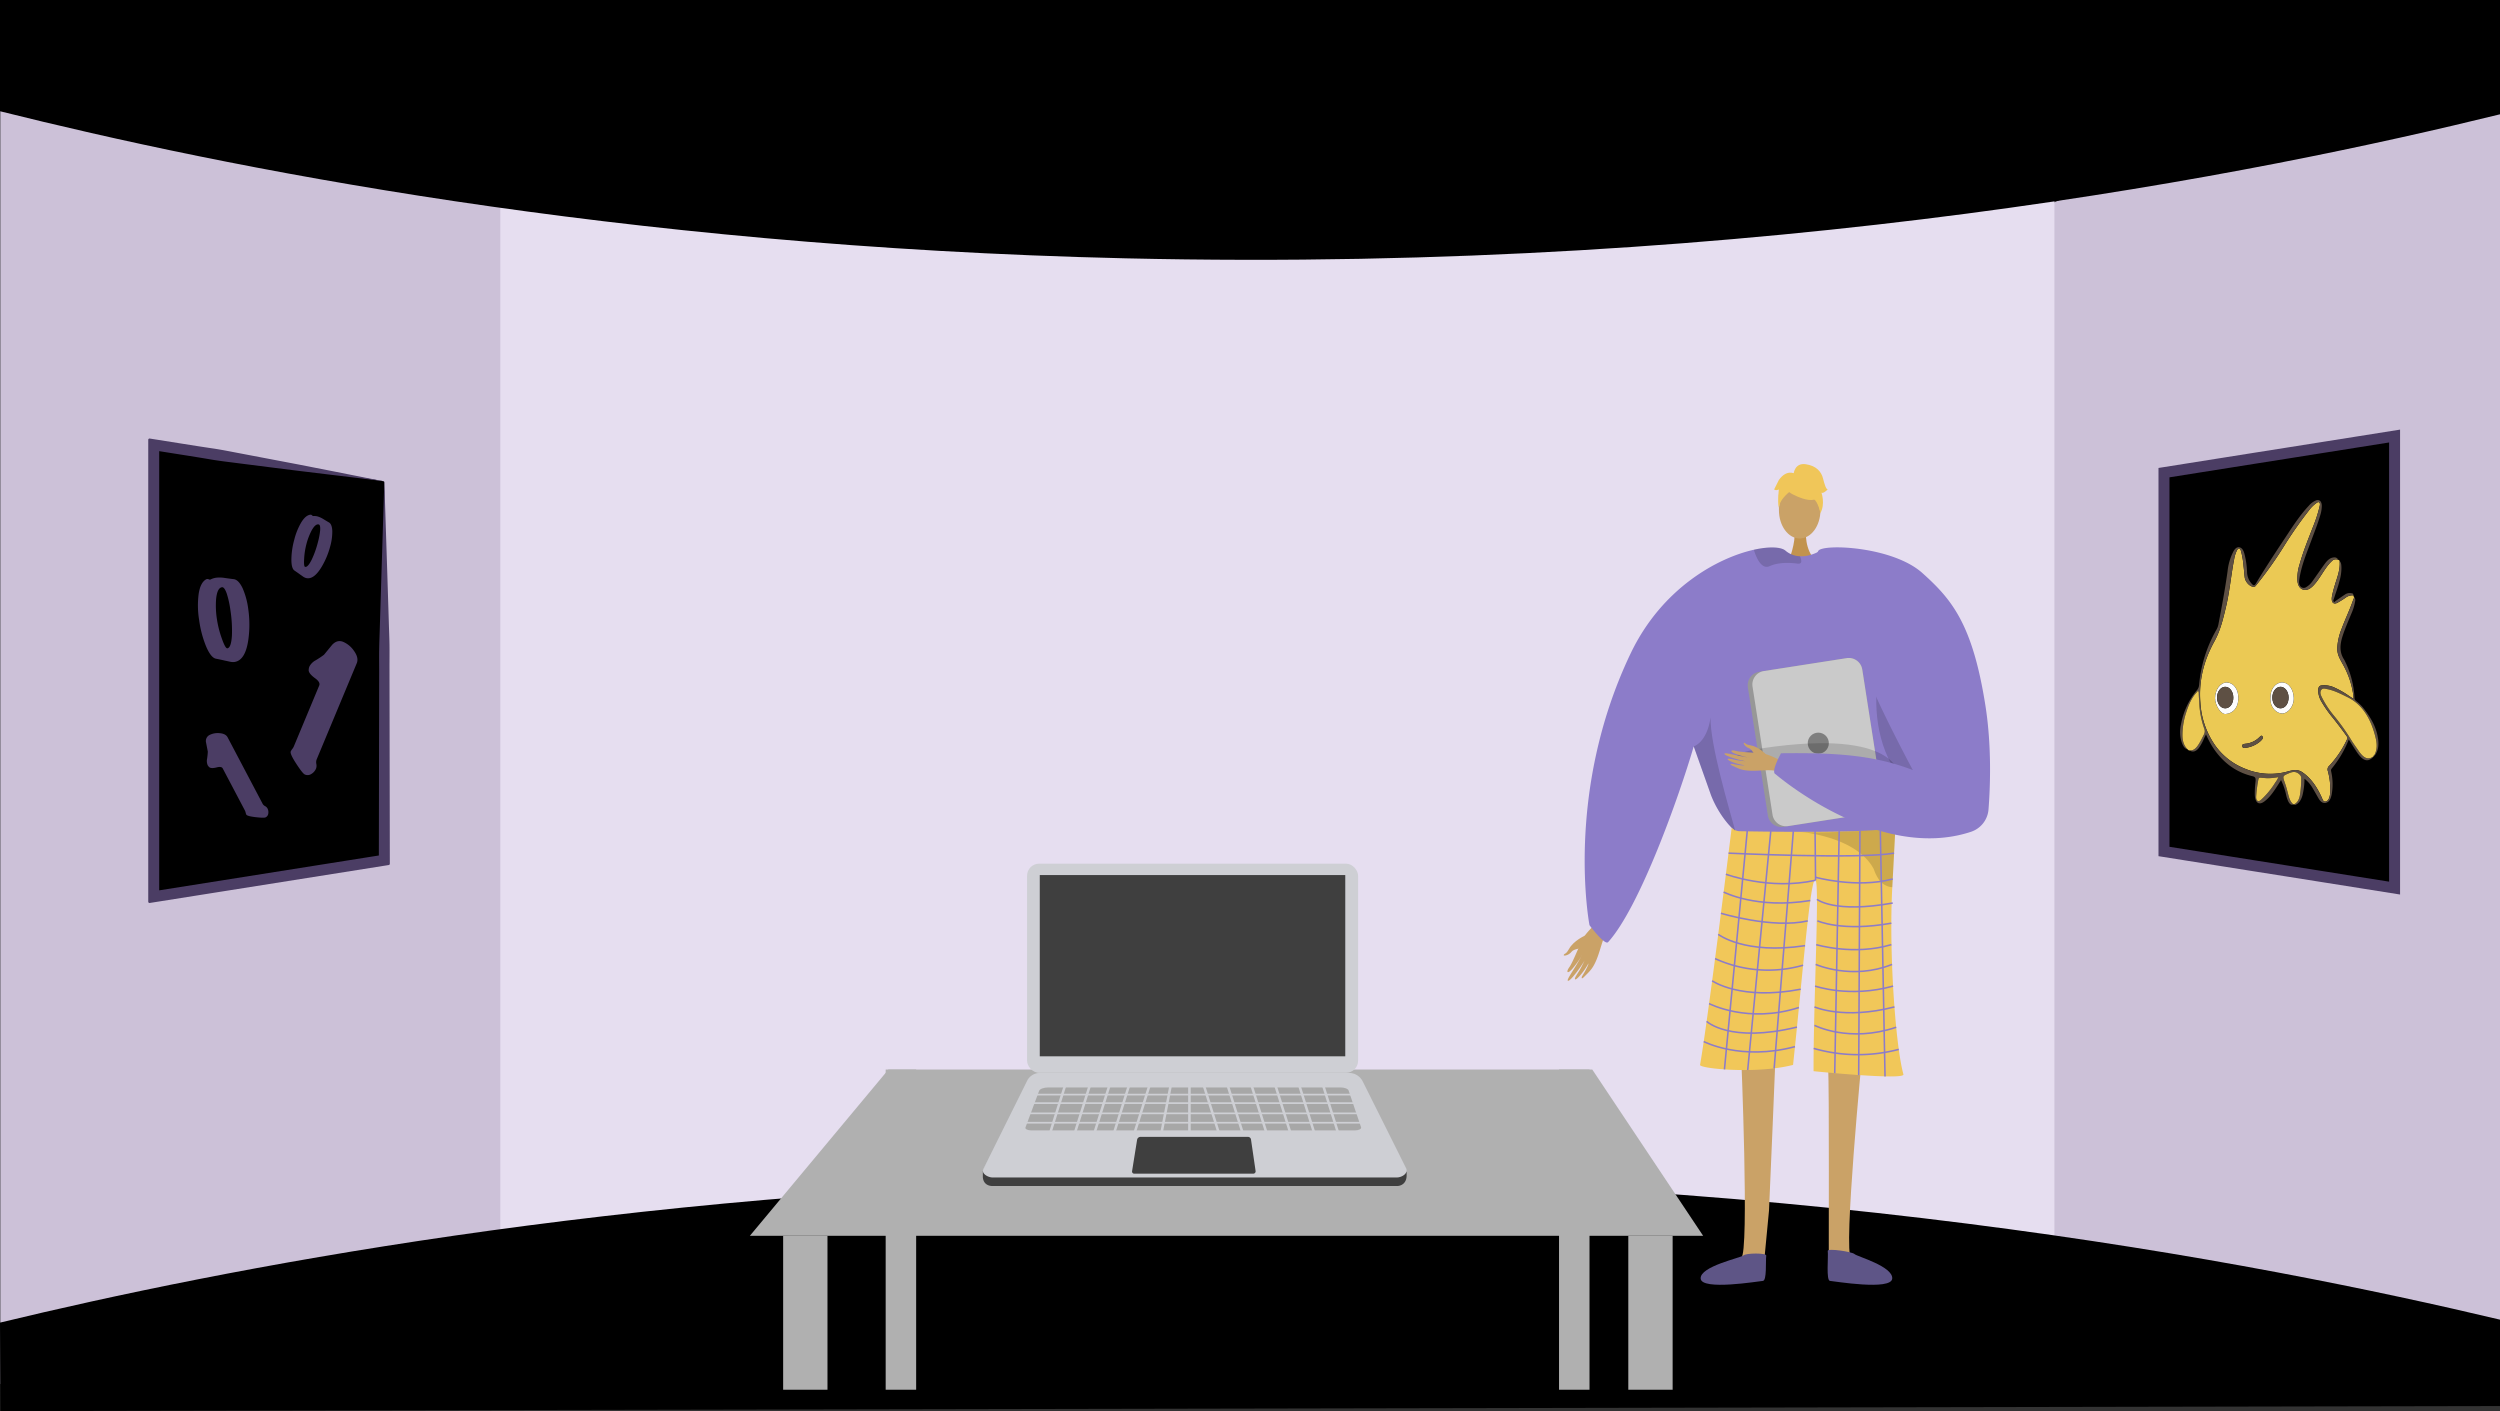<svg xmlns="http://www.w3.org/2000/svg" xmlns:xlink="http://www.w3.org/1999/xlink" width="1366" height="771" viewBox="0 0 1366 771"><rect x="0" y="0" width="1366" height="771" fill="#333333" stroke="none"/><defs><style>.a,.s{fill:none;}.b{fill:#ccc1d8;}.c{fill:#e6def0;}.d,.u{fill:#000;}.e,.f{fill:#caa267;}.e{fill-rule:evenodd;}.g{fill:#c2934e;}.h{fill:#8c7cc9;}.i{fill:#f1c759;}.j{opacity:0.15;}.k{fill:#5e5586;}.l{fill:#5e5587;}.m{opacity:0.3;}.n{opacity:0.5;}.o{fill:#f0c659;}.p{fill:#979797;}.q{fill:#cacaca;}.r{fill:#7f7f7f;}.s{stroke:#8c7cc9;stroke-width:0.861px;}.s,.u{stroke-miterlimit:10;}.t{fill:#4b3d64;}.u{stroke:#4b3d64;stroke-width:6px;}.v{clip-path:url(#a);}.w{fill:#b0b0b0;}.x{fill:#b35328;}.y{fill:#e9e9e9;}.z{fill:#8e94a0;}.aa{fill:#3f3f3f;}.ab{fill:#cecfd4;}.ac{fill:#a7a7a7;}.ad{fill:#ebc954;}.ae{fill:#5e5044;}.af{fill:#fdfdfd;}</style><clipPath id="a"><rect class="a" width="1366" height="756.24" transform="translate(4957.938 1000.681)"/></clipPath></defs><g transform="translate(-4957.937 -997.587)"><path class="b" d="M6323.938,1007.123v758.463L6081.709,1698l-32.991-6.263,1.636-558.092,30.118-25.56Z"/><path class="b" d="M5274.234,1123.058l-16.051,556.371-300.044,74.4V1003.774l298.844,93.57Z"/><path class="c" d="M5655.915,1086.658H5231.307v617.384h849.165V1086.658Z"/><path class="d" d="M4957.937,1058.367c121.657,30.38,335.7,73.888,615,80.372,352.971,8.194,622.428-47.1,751-78.7V997.587h-1366Z"/><path class="d" d="M4957.937,1720.27c121.657-29.39,335.7-71.48,615-77.753,352.971-7.927,622.428,45.568,751,76.133v47.19l-1365.8,2.747Z"/><path class="e" d="M5823.844,1508.869s-6.113,2.683-8.623,7.272c-1.491,2.728-2.194,2.4-2.59,2.811-1.311,1.374,2.3.89,3.964-1.282,1.355-1.765,5.166-1.645,6.323-2.583s3.783-4.045,3.637-5.109S5823.844,1508.869,5823.844,1508.869Z"/><path class="e" d="M5834.458,1498.036c-.624.785-9.686,8.172-12.009,13.115s-5.305,12.512-7.012,14.88c-2.007,2.786-1.057,4.017,1.6.933a53.7,53.7,0,0,0,5.255-7.309c.206-.5-1.448,2.666-3.51,6.015-2.191,3.561-4.788,7.344-4.172,7.783,1.2.852,8.2-9.154,9.119-11.032a52.494,52.494,0,0,1-2.489,4.925c-1.254,2.175-3.042,4.541-2.749,5.239.462,1.1,4.892-3.939,7.322-8.549.188-.028-.134,1.629-3.388,6.911-.327.531-.6,2.083.944.518,3.262-3.294,4.907-4.469,7.161-10.138,2.2-5.527,3.282-12.114,6.086-15.647Z"/><path class="f" d="M5975.566,1572.552s-10.7,110.373-6.148,112.272c8.16,3.462,40.116,14.784,4.884,12.3-18.1,1.09-16.77-2.953-17.053-6.379-.231-2.8.3-101.578-.443-109.26-.167-1.72-.267-2.76-.267-2.76Z"/><path class="f" d="M5909.234,1572.552s4.638,110.373.089,112.272c-8.159,3.462-40.116,14.784-4.884,12.3,18.1,1.09,16.77-2.953,17.053-6.379.231-2.8,2.284-24.047,3.028-31.729.166-1.72,3.713-88.044,3.713-88.044Z"/><path class="g" d="M5944.71,1287.733s-.942,10.517,5.545,16.333-14.95,0-14.95,0,3.989-10.073,3.094-16.333S5944.71,1287.733,5944.71,1287.733Z"/><ellipse class="f" cx="11.342" cy="15.474" rx="11.342" ry="15.474" transform="translate(5929.947 1260.864)"/><path class="h" d="M6015.259,1388.924c-.241,3.8-4.169,21.011-9.079,36.311-4.023,12.56-8.718,23.836-12.578,25.4-8.562,3.446-73.214,8.175-86.507,1.835-.31-.232-.646-.482-.964-.758-4.988-4.057-10.4-12.069-13.267-19.572,0-.009-7.641-21.545-9.2-25.93-.017-.043-.026-.077-.043-.112-.052-.172-.112-.336-.172-.491-.018-.06-.044-.112-.061-.172-8.046,27.472-29.453,87.808-46.768,106.923-1.818,2.008-10.182-9.252-10.182-9.252s-13.982-72.2,22.492-148.5c17.169-35.914,47.811-52.3,67.374-56.649,8.468-1.886,14.86-1.516,17.195.5a12.683,12.683,0,0,0,7.917,3.075,17.128,17.128,0,0,0,4.445-.405,22.1,22.1,0,0,0,4.712-1.6c.724-.336,1.146-.577,1.146-.577a45.937,45.937,0,0,1,11.974.715C6007.954,1308.327,6015.656,1382.541,6015.259,1388.924Z"/><path class="i" d="M5904.132,1449.921a6.99,6.99,0,0,0,3.968,1.83c9.324.183,49.593.873,71.437-.382,7.707-.444,13.12-1.129,14.07-2.168,0,0,0,.032-.006.089-.057,1.2-.748,14.989-1.717,33.058-1.915,35.67,1.772,86.758,6.08,102.264.929,3.347-49.1-1.723-49.1-1.723-.139-36.811,3.353-101.434,1.1-104.331-2.744-3.524-7.194,53.319-12.3,100.885-19.813,5.169-51.188,2.031-50.826,0C5891.144,1555.323,5904.132,1449.921,5904.132,1449.921Z"/><path class="j" d="M5883.391,1405.43c.017.06.043.112.06.172.06.155.12.319.172.491.017.035.026.069.043.112,1.559,4.385,9.2,25.921,9.2,25.93,2.868,7.5,8.278,15.515,13.266,19.572-3.386-12.258-13.938-47.793-13.534-62.111C5890.584,1403.4,5883.391,1405.421,5883.391,1405.43Z"/><path class="j" d="M5986.893,1354.092s-21.426,63.957,38.019,91.12l1.208.8-.307-15.043s-28.011-39.086-28.117-40.092S5986.893,1354.092,5986.893,1354.092Z"/><path class="j" d="M5942.165,1304.071c.035,1.026-.508,1.7-2.154,1.473-5.134-.7-10.931-.551-15.144,1.379a3.579,3.579,0,0,1-3.463-.147c-2.7-1.576-4.367-6.28-5.031-8.364a1.446,1.446,0,0,1-.069-.457c8.468-1.886,14.86-1.516,17.195.5a12.683,12.683,0,0,0,7.917,3.075A6.987,6.987,0,0,1,5942.165,1304.071Z"/><path class="k" d="M5923.017,1683.679c.211-1.593-11.127-1.444-12.411-.15s-23.879,5.957-23.432,12.668,31.764,1.435,34,1.277S5922.6,1686.811,5923.017,1683.679Z"/><path class="l" d="M5956.614,1681.095c-.211-1.594,13.362.428,14.645,1.723s21.041,6.668,20.594,13.379-31.765,1.435-34,1.277S5957.029,1684.226,5956.614,1681.095Z"/><g class="m"><path d="M5941.309,1452.107l-.449-.037S5941.019,1452.081,5941.309,1452.107Z"/><path class="n" d="M5941.309,1452.107c12,.958,38.228-.738,38.228-.738,7.707-.444,13.12-1.129,14.07-2.168,0,0,0,.032-.006.089-.057,1.2-.748,14.989-1.717,33.058a8.924,8.924,0,0,1-1.262-.145,9.818,9.818,0,0,1-6.35-4.513,21.808,21.808,0,0,1-2.47-5.158C5972.855,1455.509,5945.154,1452.452,5941.309,1452.107Z"/></g><path class="o" d="M5937.027,1267.456s19.634,10.886,13.807-6.592C5946.8,1248.771,5923.636,1259.664,5937.027,1267.456Z"/><path class="o" d="M5939.873,1263.28s-10.986,6.518-9.926,13.057c0,0-2.422-19.522,8.5-20.013s15.152.564,14.182,21.208C5952.63,1277.532,5949.457,1261.11,5939.873,1263.28Z"/><path class="o" d="M5937.972,1256.451s.552-6.083,6.582-5.221,8.614,4.307,9.476,7.753,1.723,6.03,2.584,6.03c0,0-2.584,2.585-3.446,1.723,0,0,2.236,6.2-.6,11.282,0,0-1.118-7.836-5.425-8.7S5937.972,1256.451,5937.972,1256.451Z"/><path class="o" d="M5938.524,1256.4s-4.308-2.585-8.615,3.445l-2.584,5.169s.861.862,2.584,0c0,0-.785,6.07.038,9.5l2.546-10.357Z"/><path class="p" d="M5912.973,1373.177l10.923,69.976a7.473,7.473,0,0,0,8.528,6.228l47.759-7.46a2.233,2.233,0,0,0,.336-.069,7.446,7.446,0,0,0,5.884-8.459l-10.923-69.976a7.462,7.462,0,0,0-8.529-6.22l-45.545,7.107-2.213.345A7.46,7.46,0,0,0,5912.973,1373.177Z"/><path class="q" d="M5915.523,1372.764l10.923,69.975a7.461,7.461,0,0,0,8.528,6.22l45.545-7.107a7.446,7.446,0,0,0,5.884-8.459l-10.923-69.976a7.462,7.462,0,0,0-8.529-6.22l-45.545,7.107A7.447,7.447,0,0,0,5915.523,1372.764Z"/><circle class="r" cx="5.765" cy="5.765" r="5.765" transform="translate(5945.685 1397.9)"/><path class="j" d="M5995.983,1422.538s1.119-25.723-67.8-17.108,51.687,16.368,51.687,16.368Z"/><path class="e" d="M5934.6,1415.067c-.816-.274-9.435-5.436-14.108-5.867s-11.661-.626-14.073-1.312c-2.838-.807-3.555.32-.285,1.568a46.165,46.165,0,0,0,7.443,2.108c.467.019-2.578-.39-5.887-1.076-3.518-.729-7.333-1.721-7.508-1.094-.339,1.215,9.794,3.947,11.58,4.14a44.993,44.993,0,0,1-4.707-.57c-2.124-.377-4.558-1.129-5.037-.689-.753.695,4.614,2.8,9.049,3.415.078.144-1.355.368-6.574-.716-.525-.109-1.86.121-.143.915,3.615,1.671,5.046,2.657,10.285,2.82,5.109.16,10.748-.892,14.422.34Z"/><path class="e" d="M5922.747,1409.66s-3.956-4.154-8.4-4.84c-2.641-.407-2.579-1.072-3.029-1.27-1.494-.658-.048,2.116,2.2,2.827,1.823.579,2.84,3.693,3.936,4.354s4.374,1.873,5.192,1.444S5922.747,1409.66,5922.747,1409.66Z"/><path class="h" d="M6008.3,1310.67c16.227,14.519,27.454,28,34.458,72.362,3.554,22.506,2.628,45.011,1.7,56.879a14.021,14.021,0,0,1-9.637,12.193c-50.84,16.77-106.683-31.472-106.683-31.472-2.911-1.083,2.95-11.465,2.95-11.465,28.106-.291,49.643.57,72.04,9.185-.113-.053-22.018-41.2-24.982-52.549-7.763-29.767-33.316-55.526-26.705-67.193C5953.73,1294.574,5991.934,1296.025,6008.3,1310.67Z"/><line class="s" x1="12.705" y2="132.855" transform="translate(5900.177 1449.05)"/><line class="s" x1="12.609" y2="130.541" transform="translate(5912.882 1451.707)"/><line class="s" x1="10.486" y2="129.629" transform="translate(5927.331 1451.707)"/><line class="s" x2="0.27" y2="26.851" transform="translate(5949.688 1451.707)"/><line class="s" x1="2.433" y2="132.255" transform="translate(5960.432 1451.707)"/><line class="s" x1="0.678" y2="133.365" transform="translate(5973.526 1451.624)"/><line class="s" x2="2.565" y2="134.131" transform="translate(5985.348 1451.624)"/><path class="s" d="M5902.414,1463.742s71.547,3.377,90.451,0"/><path class="s" d="M5949.958,1478.558c-25.033,5.67-48.99-3.293-48.99-3.293"/><path class="s" d="M5949.688,1476.864s22.592,6.348,42.436.988"/><path class="s" d="M5899.737,1485s18.041,9.445,47.344,4.63"/><path class="s" d="M5898.26,1496.6s28.074,8.571,47.433,4.161"/><path class="s" d="M5896.78,1508.116s14.3,11.208,47.447,6.18"/><path class="s" d="M5895.056,1521.366a69.559,69.559,0,0,0,48.085,3.623"/><path class="s" d="M5893.453,1533.5s15.441,10.961,48.391,4.595"/><path class="s" d="M5891.778,1545.948s21.312,11.141,49.082,2.14"/><path class="s" d="M5890.437,1555.66s12.573,12.092,49.359,3.128"/><path class="s" d="M5888.856,1566.683s20.331,10.711,49.854,2.79"/><path class="s" d="M5950.715,1488.991s9.438,7.793,41.409,2.008"/><path class="s" d="M5950.963,1500.72s13.244,6.175,40.405,1.3"/><path class="s" d="M5950.317,1513.738s20.45,6.159,41.051,0"/><path class="s" d="M5950.022,1524.533s19.88,8.838,41.742,0"/><path class="s" d="M5949.688,1536.386s18.927,6.641,42.624,0"/><path class="s" d="M5949.383,1547.769s15.953,7.158,43.676,0"/><path class="s" d="M5949.383,1557.841s18.941,9.761,44.64,1.037"/><path class="s" d="M5948.927,1570.431a87.572,87.572,0,0,0,46.5.537"/><path class="d" d="M5167.937,1261.2v205.775a.718.718,0,0,1-.6.709l-50.4,8-16,2.53-58.17,9.238a.718.718,0,0,1-.83-.709V1241.427a.717.717,0,0,1,.83-.708l58.17,9.238,16,2.53,50.4,8A.716.716,0,0,1,5167.937,1261.2Z"/><path class="t" d="M5167.375,1260.481a.714.714,0,0,1,.581.679l1.615,50.207.8,25.682c.121,4.3.315,8.575.382,12.911s-.013,8.732,0,13.088l.184,104.539,0,1.947a.719.719,0,0,1-.6.71l-1.928.306-126,20-2.641.419a.718.718,0,0,1-.83-.709V1237.913a.718.718,0,0,1,.83-.709l2.641.42,15.75,2.5c5.248.842,10.5,1.67,15.759,2.441s10.469,1.856,15.7,2.833l15.673,2.986,15.756,3,15.883,3.117C5147.259,1256.526,5157.367,1258.59,5167.375,1260.481Zm.542.757a.721.721,0,0,0-.627-.736c-10.588-1.38-21.076-2.589-31.339-3.839l-15.616-1.887-15.747-1.982-15.828-2.012c-5.273-.69-10.562-1.273-15.8-2.169s-10.489-1.736-15.74-2.562L5043,1243.794a.718.718,0,0,1-.353-1.255l1.1-.942a.717.717,0,0,1,1.183.546v243.888a.717.717,0,0,1-1.183.545l-1.1-.942a.718.718,0,0,1,.354-1.254l122.542-19.451a.717.717,0,0,1,.658,1.174h0a.718.718,0,0,1-1.263-.467l.181-100.511c.01-4.268-.075-8.495,0-12.787s.26-8.638.382-12.964l.8-26.068Z"/><path class="t" d="M5104.049,1439.234a4.473,4.473,0,0,1,.482,2.873,2.623,2.623,0,0,1-1.51,2.1q-.889.4-5.431-.125t-5.059-1.375a4.866,4.866,0,0,1-.374-1.1,4.868,4.868,0,0,0-.346-1.048l-12.175-23.1q-.667-1.265-3.379-.539-3.04.759-4.025-.2a3.87,3.87,0,0,1-.824-1.042,5.869,5.869,0,0,1-.323-3.484,35.427,35.427,0,0,0,.4-3.873.758.758,0,0,0-.015-.133l-.955-4.9a3.668,3.668,0,0,1,1.9-4.094,9.9,9.9,0,0,1,5.384-1.01q3.424.234,4.5,2.268l19.218,36.466a3.313,3.313,0,0,0,1.251,1.133A3.372,3.372,0,0,1,5104.049,1439.234Z"/><path class="t" d="M5130.654,1417.458a6.2,6.2,0,0,1-2.642,3.052,3.644,3.644,0,0,1-3.572.238q-1.212-.6-4.662-5.911t-3-6.616a6.758,6.758,0,0,1,.846-1.373,6.674,6.674,0,0,0,.814-1.3l13.921-33.4q.762-1.828-2.409-4.084-3.5-2.577-3.343-4.473a5.36,5.36,0,0,1,.385-1.8,8.13,8.13,0,0,1,3.436-3.421,47.971,47.971,0,0,0,4.511-3.006.746.746,0,0,0,.091-.094l4.41-5.371q2.78-2.946,6.051-1.584a13.708,13.708,0,0,1,5.832,4.858q2.774,3.864,1.549,6.8l-21.975,52.721a4.587,4.587,0,0,0-.106,2.336A4.672,4.672,0,0,1,5130.654,1417.458Z"/><path class="t" d="M5137.575,1282.978q1.761.915,1.933,4.761a30.263,30.263,0,0,1-1.182,8.515,43.079,43.079,0,0,1-4.548,10.9q-4.36,7.394-8.678,6.254a5.471,5.471,0,0,1-1.591-.787q-1.443-1.033-1.587-1.113-.919-.693-3.068-2.157-1.74-1.154-1.7-6.252a42.635,42.635,0,0,1,1.543-10.506,35.764,35.764,0,0,1,3.743-9.393q2.487-4.167,5.2-4.391a1.274,1.274,0,0,1,.316.042,1.386,1.386,0,0,1,.59.4q.321.33.532.3a7.234,7.234,0,0,1,2.394.222,12.46,12.46,0,0,1,3.135,1.439Q5137.252,1282.813,5137.575,1282.978Zm-5.459,1.177q-1.835-.483-3.954,3.371a34.786,34.786,0,0,0-2.847,7.546,40.3,40.3,0,0,0-1.192,7.778q-.266,4.263.5,4.464,1.49.391,3.674-4.018a52.252,52.252,0,0,0,3.321-9.341,38.941,38.941,0,0,0,1.254-6.618Q5133.07,1284.408,5132.116,1284.155Z"/><path class="t" d="M5085.509,1314.024q2.725.213,5.007,4.995a41.676,41.676,0,0,1,3.077,11.428,59.306,59.306,0,0,1,.09,16.257q-1.556,11.712-7.639,12.588a7.563,7.563,0,0,1-2.44-.143q-2.385-.536-2.608-.558-1.54-.384-5.049-1.086-2.824-.526-5.517-7.01a58.655,58.655,0,0,1-3.688-14.144,49.266,49.266,0,0,1-.3-13.917q.913-6.617,4.236-8.36a1.824,1.824,0,0,1,.423-.116,1.894,1.894,0,0,1,.962.191c.39.164.669.2.839.1a9.956,9.956,0,0,1,3.153-1,17.146,17.146,0,0,1,4.747.14Q5085.009,1313.987,5085.509,1314.024Zm-6.288,4.424q-2.585.374-3.2,6.4a47.9,47.9,0,0,0,.445,11.093,55.648,55.648,0,0,0,2.668,10.5q1.953,5.544,3.03,5.389,2.1-.3,2.5-7.066a71.968,71.968,0,0,0-.809-13.624,53.556,53.556,0,0,0-1.966-9.061Q5080.566,1318.256,5079.221,1318.448Z"/><path class="u" d="M6140.336,1255.839v207l51,8.1,16,2.53,59,9.37v-247l-59,9.37-16,2.53Z"/><g class="v"><path class="w" d="M5888.523,1672.816H5367.678l75.7-90.845h384.577Z"/><rect class="w" width="24.225" height="208.943" transform="translate(5385.848 1672.816)"/><rect class="w" width="16.655" height="246.796" transform="translate(5441.869 1581.971)"/><rect class="w" width="16.655" height="246.796" transform="translate(5809.791 1581.971)"/><rect class="w" width="24.225" height="208.943" transform="translate(5847.643 1672.816)"/></g><path class="x" d="M5522.836,1542.632h0a.665.665,0,0,1-.393-.851l.54-1.466,1.244.459-.539,1.465A.666.666,0,0,1,5522.836,1542.632Z"/><path class="x" d="M5529.772,1545.186h0a.665.665,0,0,1-.393-.851l.539-1.466c.037-.1,1.24.472,1.24.472l-.535,1.452A.664.664,0,0,1,5529.772,1545.186Z"/><path class="y" d="M5522.7,1542.345h0a.665.665,0,0,1-.393-.851l.591-1.6a.663.663,0,0,1,.851-.393h0a.665.665,0,0,1,.393.851l-.59,1.6A.666.666,0,0,1,5522.7,1542.345Z"/><path class="y" d="M5529.624,1544.894h0a.665.665,0,0,1-.393-.851l.591-1.6a.664.664,0,0,1,.851-.393h0a.665.665,0,0,1,.393.851l-.591,1.6A.665.665,0,0,1,5529.624,1544.894Z"/><rect class="z" width="2.819" height="4.348" transform="translate(5520.059 1560.298) rotate(-69.783)"/><rect class="z" width="2.819" height="4.348" transform="translate(5521.918 1555.636) rotate(-69.783)"/><path class="aa" d="M5721.14,1645.635H5500.269c-2.453,0-5.043-1.237-5.305-4.839v-3.31l24.176-44.674a7.694,7.694,0,0,1,6.892-4.273h169.023c3.154,0,10.109,6.212,11.519,9.033l19.945,40.66v1.46C5726.568,1643.927,5723.83,1645.635,5721.14,1645.635Z"/><path class="ab" d="M5721.16,1640.958H5500.289c-2.453,0-6.49-2.151-4.974-4.8l23.845-48.028a7.7,7.7,0,0,1,6.892-4.273h169.022a8.328,8.328,0,0,1,7.448,4.6l23.6,47.232C5727.78,1638.709,5723.85,1640.958,5721.16,1640.958Z"/><rect class="ab" width="180.877" height="114.295" rx="6.613" transform="translate(5519.125 1469.484)"/><rect class="aa" width="166.923" height="99.038" transform="translate(5526.069 1475.718)"/><path class="aa" d="M5642.739,1638.88h-65.081a1.174,1.174,0,0,1-1.159-1.359l2.745-17.143a1.906,1.906,0,0,1,1.882-1.605h58.7a1.676,1.676,0,0,1,1.658,1.434l2.516,17.239A1.272,1.272,0,0,1,5642.739,1638.88Z"/><path class="ac" d="M5698.223,1615.237H5521.394c-1.962,0-3.459-.754-3.149-1.586l7.457-20.012c.4-1.08,2.57-1.874,5.114-1.874h159.493c2.26,0,4.178.712,4.5,1.673l6.835,20.125C5701.915,1614.451,5700.306,1615.237,5698.223,1615.237Z"/><rect class="ab" width="184.404" height="0.931" transform="translate(5517.739 1595.214)"/><rect class="ab" width="184.404" height="0.931" transform="translate(5517.739 1599.87)"/><rect class="ab" width="184.404" height="0.931" transform="translate(5517.739 1605.458)"/><rect class="ab" width="184.404" height="0.931" transform="translate(5517.739 1610.58)"/><rect class="ab" width="1.397" height="30.734" transform="translate(5540.071 1587.794) rotate(17.439)"/><rect class="ab" width="1.397" height="30.734" transform="translate(5553.576 1587.794) rotate(17.439)"/><rect class="ab" width="1.397" height="30.734" transform="translate(5564.286 1587.794) rotate(17.439)"/><rect class="ab" width="1.397" height="30.734" transform="translate(5574.997 1587.794) rotate(17.439)"/><rect class="ab" width="1.397" height="30.734" transform="translate(5586.172 1587.794) rotate(17.439)"/><rect class="ab" width="1.397" height="30.734" transform="translate(5597.513 1587.445) rotate(10.978)"/><rect class="ab" width="1.397" height="30.734" transform="translate(5607.146 1587.297)"/><rect class="ab" width="1.397" height="30.734" transform="translate(5679.408 1588.213) rotate(-17.439)"/><rect class="ab" width="1.397" height="30.734" transform="translate(5666.37 1588.213) rotate(-17.439)"/><rect class="ab" width="1.397" height="30.734" transform="translate(5653.331 1588.213) rotate(-17.439)"/><rect class="ab" width="1.397" height="30.734" transform="translate(5640.292 1588.213) rotate(-17.439)"/><rect class="ab" width="1.397" height="30.734" transform="translate(5627.253 1588.213) rotate(-17.439)"/><rect class="ab" width="1.397" height="30.734" transform="translate(5614.215 1588.213) rotate(-17.439)"/><path class="ad" d="M6233.5,1317.969a50.616,50.616,0,0,0-1.384,5.506c-.516,3.154.728,4.619,3,3.461a52.178,52.178,0,0,0,4.465-2.782,6.277,6.277,0,0,1,4.217-1.272q.12.352.242.705c.368.722-.126,1.223-.307,1.75-1.879,5.454-4.345,10.5-6.348,15.867a32.571,32.571,0,0,0-2.367,10.38c-.128,3.631,1.527,6.158,2.954,8.792a47.639,47.639,0,0,1,5.748,16.581c.1.706.122,1.428.207,2.469-1.106-.713-2.057-1.234-2.939-1.914a47.581,47.581,0,0,0-7.372-4.174,13.143,13.143,0,0,0-7.156-1.227c-1.228.071-1.856,1-1.866,2.735a12.237,12.237,0,0,0,1.747,6.021,64.9,64.9,0,0,0,6.46,9.179c2.574,3.276,5.135,6.563,7.552,10.052.572.826.137,1.2-.07,1.625a54.436,54.436,0,0,1-9.647,14.3,2.6,2.6,0,0,0-.715,2.991,38.553,38.553,0,0,1,1.286,11.1,11.4,11.4,0,0,1-.419,2.849c-.4,1.389-1.044,2.441-2.246,2.6-1.179.154-1.516-1.12-1.975-2.146-2.647-5.91-6.041-10.8-10.73-13.945-2.584-1.731-5.188-1.119-7.878-.36a35.576,35.576,0,0,1-23.205-1.453,36.011,36.011,0,0,1-16.861-13.393,45.358,45.358,0,0,1-7.656-22.557c-1.035-12.733,2.183-23.831,7.717-33.81,3.208-5.785,4.749-12.3,6.323-18.956,2-8.439,2.712-17.229,4.391-25.743a17.585,17.585,0,0,1,1.514-4.856c.824-1.548,1.647-1.473,2.212.245a45.213,45.213,0,0,1,1.415,8.3c.263,2.024.379,4.081.632,6.107.342,2.746,3.1,5.436,5.189,5.192.58-.067.874-.576,1.244-1.018A213.742,213.742,0,0,0,6206.1,1295.7a224.629,224.629,0,0,1,13.447-19.219,18.058,18.058,0,0,1,4.053-4.016c.542-.347,1.115-.845,1.652-.259.49.533.273,1.408.125,2.067a74.376,74.376,0,0,1-3.362,10.557c-2.675,6.923-5.519,13.747-7.558,21.058a24.927,24.927,0,0,0-1.212,8.961c.256,2.971,1.659,4.89,3.941,5.052,2.229.159,3.928-1.343,5.516-3.17,2.39-2.751,4.242-6.165,6.424-9.173a22.1,22.1,0,0,1,3-3.46,2.977,2.977,0,0,1,3.51-.56.789.789,0,0,1,.667.676C6236.719,1309.28,6234.749,1313.5,6233.5,1317.969Zm-28.558,69.494c2.694.057,6.42-3.449,6.306-8.483-.1-4.218-2.419-8.518-6.449-8.508-3.52.009-6.457,3.781-6.293,8.452C6198.215,1384.235,6201.9,1387.4,6204.938,1387.463Zm-30.9.268c4.3-.395,6.868-3.694,6.941-8.589.076-5.053-2.779-8.553-6.229-8.629-3.744-.082-6.476,4.052-6.5,8.517C6168.253,1383.04,6171.456,1387.969,6174.042,1387.731Zm19.014,14.832a8.233,8.233,0,0,0,.949-1.044,1.276,1.276,0,0,0,.125-1.6c-.34-.529-.736-.362-1.107-.032-.531.472-1.038.994-1.585,1.431a12.276,12.276,0,0,1-6.361,2.635,3.1,3.1,0,0,0-.683.076c-.531.19-1.347.023-1.246,1.212.089,1.052.776,1.023,1.388,1.006A15.264,15.264,0,0,0,6193.056,1402.563Z"/><path class="ae" d="M6244.773,1326.219a28.339,28.339,0,0,1-2.138,6.873c-1.633,4.008-3.382,7.932-4.73,12.138-1.433,4.471-1.8,8.778.868,12.753a12.737,12.737,0,0,1,.754,1.523,50.307,50.307,0,0,1,4.9,19.127,2.371,2.371,0,0,0,.905,2.032,23.49,23.49,0,0,1,4.964,5.149c3.088,4.154,5.805,8.646,6.859,14.477.659,3.639.539,7.135-1.606,10.021l-.2-.26c1.547-2.993,1.385-6.237.6-9.437-2.526-10.352-7.236-18.077-15.134-21.989-3.735-1.85-7.438-3.787-11.414-4.528-1.16-.216-2.545-.767-3.305.763-.719,1.446.1,2.9.732,4.182a51.785,51.785,0,0,0,6.232,9.424,117.552,117.552,0,0,1,9.348,13.06c1.392,2.342,2.993,4.39,4.461,6.616.15.228.324.428.487.642,2.157,2.824,4.51,4.372,7.464,2.022.035.053.07.108.1.163-2.448,2.626-4.649,2.722-7.085.209a19.241,19.241,0,0,1-2.193-2.746c-1.452-2.191-2.839-4.458-4.322-6.8a57.675,57.675,0,0,1-9.362,15.935c-.563.653-.308,1.309-.18,1.985a31.012,31.012,0,0,1,.124,12.419c-.464,2.146-1.282,3.9-3.15,4.29-1.832.384-3.054-.831-4.079-2.627-1.077-1.888-2.151-3.781-3.248-5.65a17.771,17.771,0,0,0-4.315-4.9,38.444,38.444,0,0,1-1.135,9.214c-.694,2.288-1.722,4.117-3.575,4.967a.71.71,0,0,1-.977-.177c1.841-.941,2.825-2.76,3.229-5.288a57.916,57.916,0,0,0,.657-9.025,2.453,2.453,0,0,0-.92-2.005c-1.917-1.866-3.808-1.546-5.933-.61-3.376,1.487-3.437,1.343-1.941,5.581.7,1.983,1.2,4.06,1.744,6.113.564,2.113,1.223,4.12,2.819,5.251-1.326.629-2.145-.348-2.832-1.627a17.386,17.386,0,0,1-1.267-4.02,36.156,36.156,0,0,0-2.677-7.624c-.368.584-.654,1.044-.945,1.5-2.462,3.849-4.874,7.8-8.289,10.256-3,2.161-4.976.569-5.126-3.981a52.009,52.009,0,0,1,.428-7.08c.188-1.812-.181-2.471-1.586-2.8-7.961-1.882-14.971-6.3-20.634-14.133a46.751,46.751,0,0,1-4.842-8.73c-.417.853-.754,1.49-1.051,2.158a25.177,25.177,0,0,1-2.91,5.284c-1.545,1.981-3.391,2.454-4.927,1.307,2.213.213,3.684-1.47,4.965-3.524,1.02-1.635,1.882-3.429,2.778-5.19a3.889,3.889,0,0,0,.093-3.372,47.647,47.647,0,0,1-2.65-14.049c-.093-1.677-.255-3.351-.277-5.041a2.068,2.068,0,0,0-.252-1.166c-.319-.314-.537.263-.769.5-2.84,2.932-4.541,6.955-5.886,11.235a39.374,39.374,0,0,0-2,12.539c.049,3.133.877,5.6,2.767,7.447-1.671-.324-2.5-1.959-3.145-3.74a18.131,18.131,0,0,1-.423-9.806,40.815,40.815,0,0,1,8.65-18.656,4.977,4.977,0,0,0,1.258-3.012,73.384,73.384,0,0,1,9.526-30.216,9.192,9.192,0,0,0,1.042-2.919c1.847-9.589,3.623-19.2,4.984-28.936a30.056,30.056,0,0,1,3.245-10.919c.818-1.415,1.854-2.464,3.274-2.146,1.451.324,2.209,1.752,2.674,3.5a45.449,45.449,0,0,1,1.454,9.979,9.82,9.82,0,0,0,2.737,6.618c.877.969,1.407.819,2.1-.343,5.425-9.03,11.19-17.68,16.916-26.37,3.737-5.67,7.493-11.329,11.948-16.062a10.706,10.706,0,0,1,4.05-2.995c1.824-.636,3.1.64,3.095,3.153a18.213,18.213,0,0,1-.888,5.118c-1.375,4.71-3.178,9.151-4.844,13.68-2.524,6.862-5.415,13.526-6.533,21.162-.213,1.455-.307,2.837.567,3.876a2.352,2.352,0,0,0,3.237.39,11.017,11.017,0,0,0,3.516-3.425c2.172-3.042,4.293-6.149,6.486-9.164,1.183-1.626,2.513-3.082,4.259-3.478,1.193-.27,2.421-.328,3.246,1.256a2.977,2.977,0,0,0-3.51.56,22.1,22.1,0,0,0-3,3.46c-2.182,3.008-4.034,6.422-6.424,9.173-1.588,1.827-3.287,3.329-5.516,3.17-2.282-.162-3.685-2.081-3.941-5.052a24.927,24.927,0,0,1,1.212-8.961c2.039-7.311,4.883-14.135,7.558-21.058a74.376,74.376,0,0,0,3.362-10.557c.148-.659.365-1.534-.125-2.067-.537-.586-1.11-.088-1.652.259a18.058,18.058,0,0,0-4.053,4.016A224.629,224.629,0,0,0,6206.1,1295.7a213.742,213.742,0,0,1-15.236,21.483c-.37.442-.664.951-1.244,1.018-2.085.244-4.847-2.446-5.189-5.192-.253-2.026-.369-4.083-.632-6.107a45.213,45.213,0,0,0-1.415-8.3c-.565-1.718-1.388-1.793-2.212-.245a17.585,17.585,0,0,0-1.514,4.856c-1.679,8.514-2.4,17.3-4.391,25.743-1.574,6.661-3.115,13.171-6.323,18.956-5.534,9.979-8.752,21.077-7.717,33.81a45.358,45.358,0,0,0,7.656,22.557,36.011,36.011,0,0,0,16.861,13.393,35.576,35.576,0,0,0,23.205,1.453c2.69-.759,5.294-1.371,7.878.36,4.689,3.141,8.083,8.035,10.73,13.945.459,1.026.8,2.3,1.975,2.146,1.2-.157,1.848-1.209,2.246-2.6a11.4,11.4,0,0,0,.419-2.849,38.553,38.553,0,0,0-1.286-11.1,2.6,2.6,0,0,1,.715-2.991,54.436,54.436,0,0,0,9.647-14.3c.207-.424.642-.8.07-1.625-2.417-3.489-4.978-6.776-7.552-10.052a64.9,64.9,0,0,1-6.46-9.179,12.237,12.237,0,0,1-1.747-6.021c.01-1.732.638-2.664,1.866-2.735a13.143,13.143,0,0,1,7.156,1.227,47.581,47.581,0,0,1,7.372,4.174c.882.68,1.833,1.2,2.939,1.914-.085-1.041-.112-1.763-.207-2.469a47.639,47.639,0,0,0-5.748-16.581c-1.427-2.634-3.082-5.161-2.954-8.792a32.571,32.571,0,0,1,2.367-10.38c2-5.369,4.469-10.413,6.348-15.867.181-.527.675-1.028.307-1.75A2.615,2.615,0,0,1,6244.773,1326.219Zm-48.02,96.592c-1.232-.088-2.465-.176-3.695-.292-.565-.053-.977.108-1.134.933a72.52,72.52,0,0,0-1.181,8.755c-.07,1.047-.178,2.349.713,2.931.783.51,1.509-.2,2.154-.751a44.534,44.534,0,0,0,7.6-9.323,11.1,11.1,0,0,0,1.634-2.867A31.642,31.642,0,0,1,6196.753,1422.811Z"/><path class="ad" d="M6154.431,1407.608c2.213.213,3.684-1.47,4.965-3.524,1.02-1.635,1.882-3.429,2.778-5.19a3.889,3.889,0,0,0,.093-3.372,47.647,47.647,0,0,1-2.65-14.049c-.093-1.677-.255-3.351-.277-5.041a2.068,2.068,0,0,0-.252-1.166c-.319-.314-.537.263-.769.5-2.84,2.932-4.541,6.955-5.886,11.235a39.374,39.374,0,0,0-2,12.539c.049,3.133.877,5.6,2.767,7.447C6153.569,1407.34,6153.918,1407.762,6154.431,1407.608Z"/><path class="ad" d="M6211.434,1437.084c1.841-.941,2.825-2.76,3.229-5.288a57.916,57.916,0,0,0,.657-9.025,2.453,2.453,0,0,0-.92-2.005c-1.917-1.866-3.808-1.546-5.933-.61-3.376,1.487-3.437,1.343-1.941,5.581.7,1.983,1.2,4.06,1.744,6.113.564,2.113,1.223,4.12,2.819,5.251Z"/><path class="ae" d="M6236.305,1304.211c.414,5.069-1.556,9.291-2.809,13.758a50.616,50.616,0,0,0-1.384,5.506c-.516,3.154.728,4.619,3,3.461a52.178,52.178,0,0,0,4.465-2.782,6.277,6.277,0,0,1,4.217-1.272c.071-1.233-.723-1.066-1.212-1.19a4.6,4.6,0,0,0-3.583.918c-1.649,1.046-3.246,2.236-4.884,3.314-.308.2-.569.97-1.043.331-.407-.548-.021-1.055.113-1.489.989-3.2,2.176-6.285,3-9.576a25.493,25.493,0,0,0,1.115-7.632C6237.24,1306.332,6237.242,1305.007,6236.305,1304.211Z"/><path class="ae" d="M6254.931,1410.97l.618-.659-.2-.259a.914.914,0,0,0-.525.755C6254.863,1410.86,6254.9,1410.915,6254.931,1410.97Z"/><path class="af" d="M6204.795,1370.472c4.03-.01,6.354,4.29,6.449,8.508.114,5.034-3.612,8.54-6.306,8.483-3.042-.064-6.723-3.228-6.436-8.539C6198.338,1374.253,6201.275,1370.481,6204.795,1370.472Zm3.629,8.2c-.036-3.29-2.043-5.888-4.495-5.819-2.482.069-4.413,2.7-4.382,5.977s2,5.809,4.506,5.783S6208.461,1382.012,6208.424,1378.674Z"/><path class="af" d="M6174.754,1370.513c3.45.076,6.305,3.576,6.229,8.629-.073,4.9-2.645,8.194-6.941,8.589-2.586.238-5.789-4.691-5.784-8.7C6168.278,1374.565,6171.01,1370.431,6174.754,1370.513Zm3.467,8.08c-.086-3.328-2.07-5.821-4.562-5.733-2.443.086-4.411,2.844-4.324,6.06.091,3.311,2.07,5.772,4.58,5.694S6178.307,1381.922,6178.221,1378.593Z"/><path class="ae" d="M6184.535,1406.243a15.247,15.247,0,0,0,8.521-3.68,8.233,8.233,0,0,0,.949-1.044,1.276,1.276,0,0,0,.125-1.6c-.34-.529-.736-.362-1.107-.032-.531.472-1.038.994-1.585,1.431a12.276,12.276,0,0,1-6.361,2.635,3.1,3.1,0,0,0-.683.076c-.531.19-1.347.023-1.246,1.212C6183.237,1406.291,6183.924,1406.262,6184.535,1406.243Z"/><path class="ad" d="M6254.828,1410.807a.914.914,0,0,1,.525-.755c1.547-2.993,1.385-6.237.6-9.437-2.526-10.352-7.236-18.077-15.134-21.989-3.735-1.85-7.438-3.787-11.414-4.528-1.16-.216-2.545-.767-3.305.763-.719,1.446.1,2.9.732,4.182a51.785,51.785,0,0,0,6.232,9.424,117.552,117.552,0,0,1,9.348,13.06c1.392,2.342,2.993,4.39,4.461,6.616.15.228.324.428.487.642C6249.521,1411.609,6251.874,1413.157,6254.828,1410.807Z"/><path class="ad" d="M6202.84,1422.2a31.642,31.642,0,0,1-6.087.614c-1.232-.088-2.465-.176-3.695-.292-.565-.053-.977.108-1.134.933a72.52,72.52,0,0,0-1.181,8.755c-.07,1.047-.178,2.349.713,2.931.783.51,1.509-.2,2.154-.751a44.534,44.534,0,0,0,7.6-9.323A11.1,11.1,0,0,0,6202.84,1422.2Z"/><path class="ae" d="M6204.053,1384.615c2.512-.026,4.408-2.6,4.371-5.941-.036-3.29-2.043-5.888-4.495-5.819-2.482.069-4.413,2.7-4.382,5.977S6201.551,1384.641,6204.053,1384.615Z"/><path class="ae" d="M6173.915,1384.614c2.522-.077,4.392-2.692,4.306-6.021s-2.07-5.821-4.562-5.733c-2.443.086-4.411,2.844-4.324,6.06C6169.426,1382.231,6171.4,1384.692,6173.915,1384.614Z"/></g></svg>